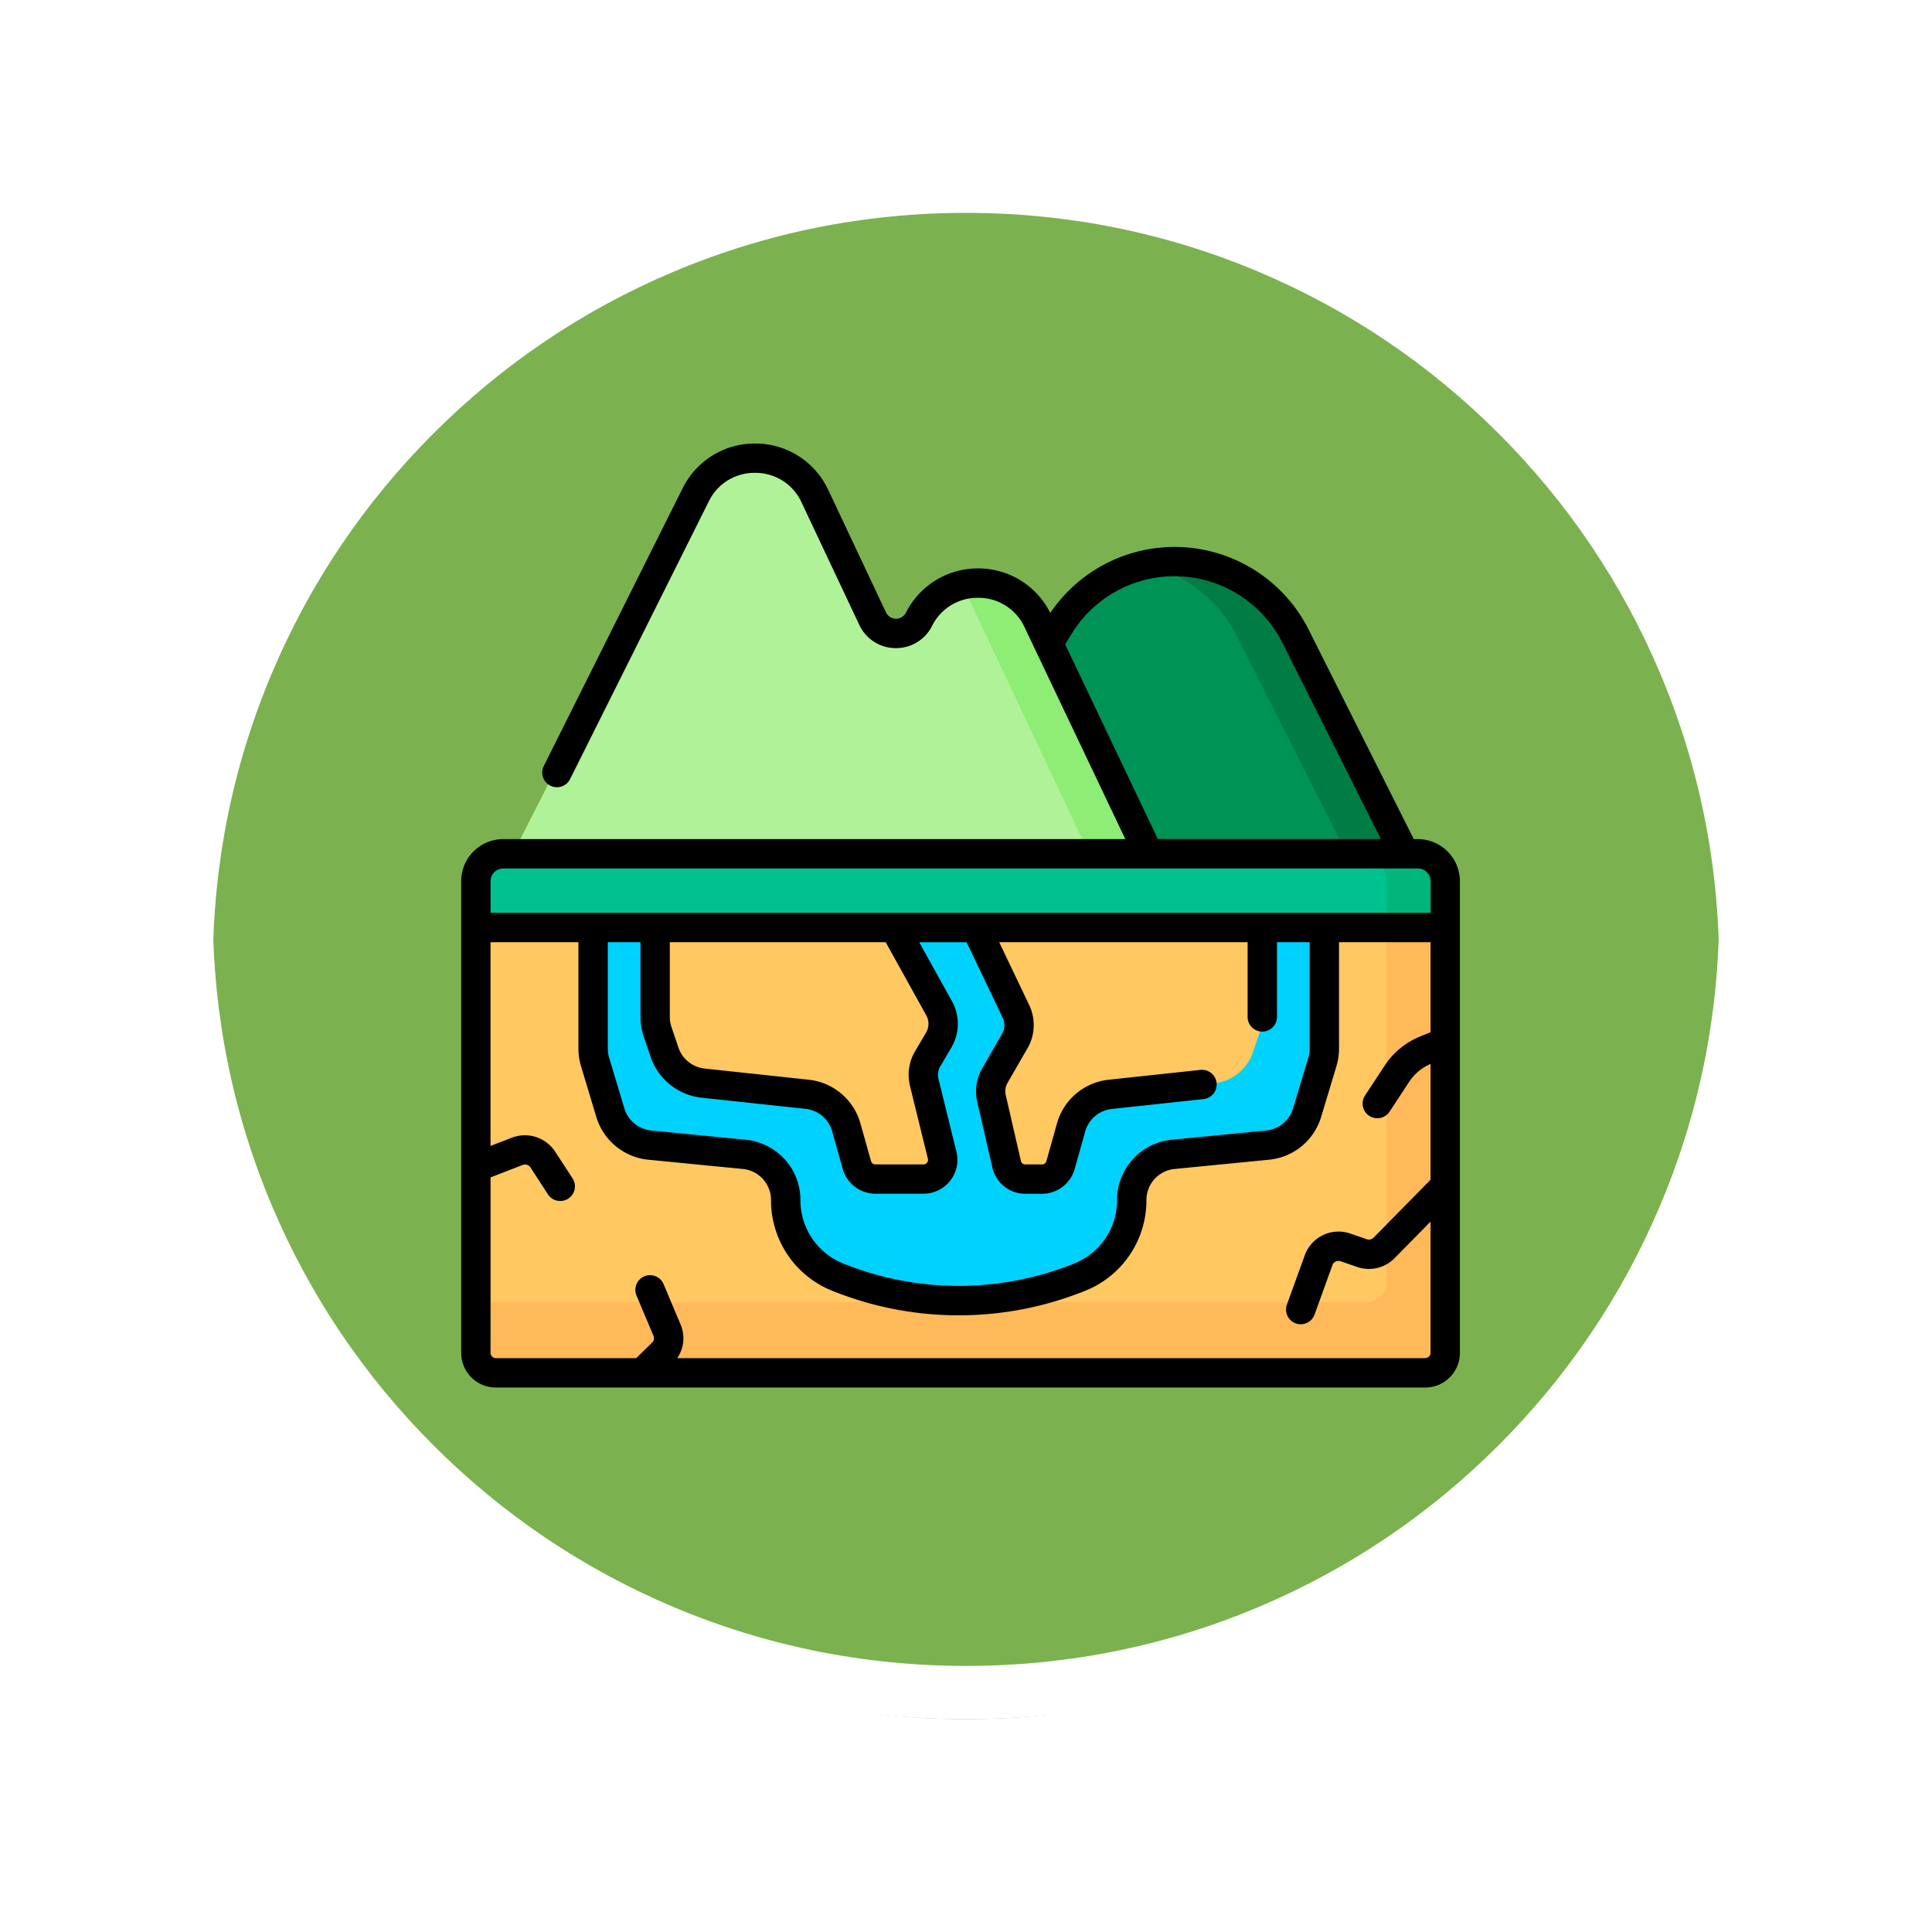 <svg xmlns="http://www.w3.org/2000/svg" xmlns:xlink="http://www.w3.org/1999/xlink" width="108.914" height="108.914" viewBox="0 0 108.914 108.914">
  <defs>
    <filter id="Path_874925" x="0" y="0" width="108.914" height="108.914" filterUnits="userSpaceOnUse">
      <feOffset dy="3" input="SourceAlpha"/>
      <feGaussianBlur stdDeviation="3" result="blur"/>
      <feFlood flood-opacity="0.161"/>
      <feComposite operator="in" in2="blur"/>
      <feComposite in="SourceGraphic"/>
    </filter>
  </defs>
  <g id="Group_1113546" data-name="Group 1113546" transform="translate(-429.385 -10371)">
    <g id="Group_1109835" data-name="Group 1109835" transform="translate(-370.115 8424.789)">
      <g id="Group_1107913" data-name="Group 1107913" transform="translate(808.5 1952.211)">
        <g transform="matrix(1, 0, 0, 1, -9, -6)" filter="url(#Path_874925)">
          <g id="Path_874925-2" data-name="Path 874925" transform="translate(9 6)" fill="#65a532" opacity="0.859">
            <path d="M 45.457 89.414 C 39.522 89.414 33.766 88.252 28.347 85.96 C 23.113 83.746 18.412 80.577 14.375 76.539 C 10.337 72.502 7.168 67.801 4.954 62.567 C 2.662 57.149 1.5 51.392 1.5 45.457 C 1.5 39.522 2.662 33.766 4.954 28.347 C 7.168 23.113 10.337 18.412 14.375 14.375 C 18.412 10.337 23.113 7.168 28.347 4.954 C 33.766 2.662 39.522 1.5 45.457 1.5 C 51.392 1.5 57.148 2.662 62.566 4.954 C 67.8 7.168 72.502 10.337 76.539 14.375 C 80.576 18.412 83.746 23.113 85.96 28.347 C 88.252 33.766 89.414 39.522 89.414 45.457 C 89.414 51.392 88.252 57.149 85.96 62.567 C 83.746 67.801 80.576 72.502 76.539 76.539 C 72.502 80.577 67.8 83.746 62.566 85.96 C 57.148 88.252 51.392 89.414 45.457 89.414 Z" stroke="none"/>
            <path d="M 45.457 3 C 39.724 3 34.164 4.122 28.932 6.335 C 23.876 8.473 19.335 11.535 15.435 15.435 C 11.535 19.335 8.473 23.876 6.335 28.932 C 4.122 34.164 3 39.724 3 45.457 C 3 51.19 4.122 56.75 6.335 61.982 C 8.473 67.038 11.535 71.579 15.435 75.479 C 19.335 79.379 23.876 82.441 28.932 84.579 C 34.164 86.792 39.724 87.914 45.457 87.914 C 51.19 87.914 56.75 86.792 61.982 84.579 C 67.037 82.441 71.578 79.379 75.478 75.479 C 79.378 71.579 82.44 67.038 84.578 61.982 C 86.791 56.75 87.914 51.19 87.914 45.457 C 87.914 39.724 86.791 34.164 84.578 28.932 C 82.44 23.876 79.378 19.335 75.478 15.435 C 71.578 11.535 67.037 8.473 61.982 6.335 C 56.75 4.122 51.19 3 45.457 3 M 45.457 0 C 70.562 0 90.914 20.352 90.914 45.457 L 90.914 45.457 C 90.914 70.562 70.562 90.914 45.457 90.914 C 20.352 90.914 0 70.562 0 45.457 L 0 45.457 C 0 20.352 20.352 0 45.457 0 Z" stroke="none" fill="#fff"/>
          </g>
        </g>
        <g id="Path_874923" data-name="Path 874923" transform="translate(0 0)" fill="none">
          <path d="M45.457,0A45.457,45.457,0,0,1,90.914,45.457h0A45.457,45.457,0,0,1,0,45.457H0A45.457,45.457,0,0,1,45.457,0Z" stroke="none"/>
          <path d="M 45.457 3 C 39.724 3 34.164 4.122 28.932 6.335 C 23.876 8.473 19.335 11.535 15.435 15.435 C 11.535 19.335 8.473 23.876 6.335 28.932 C 4.122 34.164 3 39.724 3 45.457 C 3 51.19 4.122 56.75 6.335 61.982 C 8.473 67.038 11.535 71.579 15.435 75.479 C 19.335 79.379 23.876 82.441 28.932 84.579 C 34.164 86.792 39.724 87.914 45.457 87.914 C 51.19 87.914 56.75 86.792 61.982 84.579 C 67.037 82.441 71.578 79.379 75.478 75.479 C 79.378 71.579 82.44 67.038 84.578 61.982 C 86.791 56.75 87.914 51.19 87.914 45.457 C 87.914 39.724 86.791 34.164 84.578 28.932 C 82.44 23.876 79.378 19.335 75.478 15.435 C 71.578 11.535 67.037 8.473 61.982 6.335 C 56.75 4.122 51.19 3 45.457 3 M 45.457 0 C 70.562 0 90.914 20.352 90.914 45.457 L 90.914 45.457 C 90.914 70.562 70.562 90.914 45.457 90.914 C 20.352 90.914 0 70.562 0 45.457 L 0 45.457 C 0 20.352 20.352 0 45.457 0 Z" stroke="none" fill="#fff"/>
        </g>
      </g>
    </g>
    <g id="Group_1113545" data-name="Group 1113545" transform="translate(455.384 10382.027)">
      <g id="Group_1113544" data-name="Group 1113544" transform="translate(0.828 14.801)">
        <path id="Path_904320" data-name="Path 904320" d="M276.283,80.284l1.422-2.315a7.633,7.633,0,0,1,13.314.549l6.24,12.329H274.269V87.411A13.612,13.612,0,0,1,276.283,80.284Z" transform="translate(-244.824 -68.498)" fill="#009356"/>
        <path id="Path_904321" data-name="Path 904321" d="M357.739,78.522a7.611,7.611,0,0,0-8.473-4.007,7.527,7.527,0,0,1,5.162,4.007l6.24,12.329h3.311Z" transform="translate(-311.543 -68.502)" fill="#007d45"/>
        <path id="Path_904322" data-name="Path 904322" d="M40.784,30.558a1.455,1.455,0,0,1-2.613-.04l-3.253-6.9a3.735,3.735,0,0,0-6.708-.1L16.837,45.856H54.655l-7.163-15.2a3.736,3.736,0,0,0-6.708-.1Z" transform="translate(-15.806 -21.473)" fill="#aff297"/>
        <path id="Path_904323" data-name="Path 904323" d="M40.784,30.558a1.455,1.455,0,0,1-2.613-.04l-3.253-6.9a3.735,3.735,0,0,0-6.708-.1L16.837,45.856H54.655l-7.163-15.2a3.736,3.736,0,0,0-6.708-.1Z" transform="translate(-15.806 -21.473)" fill="#aff297"/>
        <path id="Path_904324" data-name="Path 904324" d="M262.286,100.628h3.291L259.361,87.44a3.723,3.723,0,0,0-4.368-2.012,3.821,3.821,0,0,1,.5.8Z" transform="translate(-227.676 -78.254)" fill="#8ded74"/>
        <path id="Path_904325" data-name="Path 904325" d="M61.026,286.3H8.623A1.123,1.123,0,0,1,7.5,285.177V261.2H62.148v23.981A1.123,1.123,0,0,1,61.026,286.3Z" transform="translate(-7.5 -234.736)" fill="#ffc861"/>
        <path id="Path_904326" data-name="Path 904326" d="M61.026,286.3H8.623A1.123,1.123,0,0,1,7.5,285.177V261.2H62.148v23.981A1.123,1.123,0,0,1,61.026,286.3Z" transform="translate(-7.5 -234.736)" fill="#ffc861"/>
        <path id="Path_904327" data-name="Path 904327" d="M58.837,261.2V281.2a1.123,1.123,0,0,1-1.123,1.123H7.5v2.851A1.123,1.123,0,0,0,8.623,286.3h52.4a1.123,1.123,0,0,0,1.123-1.123V261.2Z" transform="translate(-7.5 -234.736)" fill="#ffb959"/>
        <path id="Path_904328" data-name="Path 904328" d="M62.148,227.71H7.5V225.1a1.542,1.542,0,0,1,1.542-1.542H60.606a1.542,1.542,0,0,1,1.542,1.542Z" transform="translate(-7.5 -201.25)" fill="#00c190"/>
        <path id="Path_904329" data-name="Path 904329" d="M461.947,223.555h-3.311a1.542,1.542,0,0,1,1.542,1.542v2.612h3.311V225.1A1.542,1.542,0,0,0,461.947,223.555Z" transform="translate(-408.841 -201.25)" fill="#00b67b"/>
        <path id="Path_904330" data-name="Path 904330" d="M105.1,261.2v5.044a2.6,2.6,0,0,1-.136.83l-.39,1.154a2.592,2.592,0,0,1-2.179,1.748l-5.855.628a2.593,2.593,0,0,0-2.219,1.877l-.592,2.112a1.082,1.082,0,0,1-1.042.79h-.944a1.082,1.082,0,0,1-1.055-.84l-.851-3.7a1.794,1.794,0,0,1,.191-1.292l1.122-1.963a1.794,1.794,0,0,0,.061-1.663L88.957,261.2h-4.6l2.528,4.557a1.794,1.794,0,0,1-.022,1.779l-.624,1.061a1.794,1.794,0,0,0-.2,1.337l1.009,4.109A1.082,1.082,0,0,1,86,275.379H83.289a1.082,1.082,0,0,1-1.042-.79l-.593-2.112a2.592,2.592,0,0,0-2.219-1.877l-5.855-.628a2.592,2.592,0,0,1-2.179-1.748l-.39-1.154a2.594,2.594,0,0,1-.136-.829V261.2h-3.5v6.83a2.59,2.59,0,0,0,.11.747l.861,2.86a2.592,2.592,0,0,0,2.229,1.832l5.318.521a2.592,2.592,0,0,1,2.339,2.58,4.682,4.682,0,0,0,2.941,4.347,18.315,18.315,0,0,0,13.625,0,4.682,4.682,0,0,0,2.941-4.347,2.592,2.592,0,0,1,2.339-2.58l5.318-.521a2.592,2.592,0,0,0,2.229-1.832l.861-2.86a2.591,2.591,0,0,0,.11-.748V261.2h-3.5Z" transform="translate(-60.769 -234.736)" fill="#00d2fe"/>
        <g id="Group_1113543" data-name="Group 1113543" transform="translate(0.828 6.662)">
          <path id="Path_904331" data-name="Path 904331" d="M37.75,233.553H67.993v-1.785a.715.715,0,0,0-.715-.715H15.715a.715.715,0,0,0-.715.715v1.785Z" transform="translate(-15 -214.584)" fill="none"/>
          <path id="Path_904332" data-name="Path 904332" d="M75.815,278.067a1.758,1.758,0,0,0,1.517,1.247l5.318.521a3.408,3.408,0,0,1,3.086,3.4,3.837,3.837,0,0,0,2.421,3.578,17.41,17.41,0,0,0,13.009,0,3.837,3.837,0,0,0,2.421-3.578,3.408,3.408,0,0,1,3.086-3.4l5.318-.521a1.758,1.758,0,0,0,1.517-1.247l.861-2.86a1.764,1.764,0,0,0,.075-.509v-6H112.6v4.216a.828.828,0,0,1-1.656,0V268.7H96.942l1.691,3.542a2.622,2.622,0,0,1-.09,2.431l-1.122,1.963a.964.964,0,0,0-.1.7l.851,3.7a.253.253,0,0,0,.248.2h.944a.255.255,0,0,0,.245-.186l.593-2.112a3.4,3.4,0,0,1,2.928-2.477l5.141-.552a.828.828,0,1,1,.177,1.646l-5.142.552a1.756,1.756,0,0,0-1.511,1.278l-.593,2.112a1.916,1.916,0,0,1-1.839,1.394h-.944a1.9,1.9,0,0,1-1.862-1.482l-.851-3.7a2.614,2.614,0,0,1,.279-1.889l1.122-1.963a.966.966,0,0,0,.033-.9L95.108,268.7h-2.67l1.846,3.327a2.632,2.632,0,0,1-.032,2.6l-.624,1.061a.961.961,0,0,0-.105.72l1.009,4.109a1.91,1.91,0,0,1-1.855,2.366H89.962a1.917,1.917,0,0,1-1.839-1.394l-.592-2.112a1.756,1.756,0,0,0-1.511-1.278l-5.855-.628a3.43,3.43,0,0,1-2.875-2.306l-.39-1.154a3.413,3.413,0,0,1-.18-1.094V268.7H74.879v6a1.765,1.765,0,0,0,.075.509Z" transform="translate(-68.27 -248.071)" fill="none"/>
          <path id="Path_904333" data-name="Path 904333" d="M320.718,85.564a6.805,6.805,0,0,0-11.869-.487l-.366.6,5.223,10.977h12.573Z" transform="translate(-276.09 -81.834)" fill="none"/>
          <path id="Path_904334" data-name="Path 904334" d="M65.957,286.517a2.027,2.027,0,0,1-2.092.493l-.948-.326a.363.363,0,0,0-.457.219l-1,2.764A.828.828,0,1,1,59.9,289.1l1-2.764a2.025,2.025,0,0,1,2.552-1.222l.948.326a.363.363,0,0,0,.375-.088l3.215-3.267V275.56a2.709,2.709,0,0,0-1.207,1.007l-1.094,1.664a.828.828,0,1,1-1.383-.91l1.094-1.664a4.358,4.358,0,0,1,1.989-1.641l.509-.21a.853.853,0,0,1,.092-.031v-5.08H62.83v6a3.418,3.418,0,0,1-.145.986l-.861,2.86a3.409,3.409,0,0,1-2.941,2.417l-5.318.521a1.758,1.758,0,0,0-1.592,1.756,5.485,5.485,0,0,1-3.461,5.115,19.06,19.06,0,0,1-14.241,0,5.485,5.485,0,0,1-3.461-5.115,1.758,1.758,0,0,0-1.592-1.756L23.9,280.96a3.409,3.409,0,0,1-2.941-2.417l-.861-2.86a3.417,3.417,0,0,1-.145-.986v-6H15v11.484l1.211-.466a2.04,2.04,0,0,1,2.436.793l.972,1.5a.828.828,0,1,1-1.39.9l-.972-1.5a.378.378,0,0,0-.451-.147l-1.806.7v9.895a.3.3,0,0,0,.295.295h7.923l.9-.881a.334.334,0,0,0,.074-.37l-.951-2.26a.828.828,0,1,1,1.526-.642l.951,2.26a1.979,1.979,0,0,1-.19,1.893H67.7a.3.3,0,0,0,.295-.295v-7.4Z" transform="translate(-15 -248.07)" fill="none"/>
          <path id="Path_904335" data-name="Path 904335" d="M106.649,273.475l.39,1.154a1.77,1.77,0,0,0,1.483,1.19l5.855.628a3.4,3.4,0,0,1,2.928,2.477l.592,2.112a.255.255,0,0,0,.245.186h2.715a.255.255,0,0,0,.247-.315L120.1,276.8a2.607,2.607,0,0,1,.286-1.954l.623-1.061a.97.97,0,0,0,.012-.958l-2.291-4.13H106.556v4.216A1.763,1.763,0,0,0,106.649,273.475Z" transform="translate(-96.45 -248.069)" fill="none"/>
        </g>
      </g>
      <path id="Path_904336" data-name="Path 904336" d="M53.934,36.278H53.7l-5.935-11.83a8.46,8.46,0,0,0-14.556-.921,4.53,4.53,0,0,0-4-2.51h-.072a4.532,4.532,0,0,0-4.064,2.493.628.628,0,0,1-1.127-.017l-3.253-6.9a4.533,4.533,0,0,0-4.058-2.617h-.072a4.535,4.535,0,0,0-4.067,2.5L4.666,32.137a.828.828,0,1,0,1.481.74l7.821-15.659a2.851,2.851,0,0,1,2.587-1.589H16.6A2.852,2.852,0,0,1,19.19,17.3l3.253,6.9a2.268,2.268,0,0,0,2.031,1.31h.036a2.268,2.268,0,0,0,2.033-1.247,2.851,2.851,0,0,1,2.587-1.589h.048a2.852,2.852,0,0,1,2.586,1.668l.6,1.263h0l5.077,10.672H2.37A2.373,2.373,0,0,0,0,38.648V65.242a1.953,1.953,0,0,0,1.951,1.951h52.4a1.953,1.953,0,0,0,1.95-1.951V38.648a2.373,2.373,0,0,0-2.37-2.37ZM34.049,25.3l.366-.6a6.805,6.805,0,0,1,11.869.487l5.561,11.085H39.272ZM1.656,38.648a.715.715,0,0,1,.715-.715H53.934a.715.715,0,0,1,.715.715v1.785H1.656Zm6.609,3.44h1.841V46.3a3.412,3.412,0,0,0,.18,1.094l.39,1.154a3.431,3.431,0,0,0,2.875,2.306l5.855.628a1.756,1.756,0,0,1,1.511,1.278l.592,2.112a1.917,1.917,0,0,0,1.839,1.394h2.715a1.91,1.91,0,0,0,1.855-2.366L26.908,49.8a.961.961,0,0,1,.105-.72l.624-1.061a2.632,2.632,0,0,0,.032-2.6l-1.846-3.327h2.67l2.032,4.255a.966.966,0,0,1-.033.9L29.371,49.2a2.613,2.613,0,0,0-.279,1.889l.851,3.7A1.9,1.9,0,0,0,31.8,56.271h.944a1.916,1.916,0,0,0,1.839-1.394l.593-2.112a1.756,1.756,0,0,1,1.511-1.278l5.142-.552a.828.828,0,1,0-.177-1.646l-5.141.552a3.4,3.4,0,0,0-2.928,2.477l-.593,2.112a.255.255,0,0,1-.245.186H31.8a.253.253,0,0,1-.248-.2l-.851-3.7a.964.964,0,0,1,.1-.7L31.93,48.06a2.622,2.622,0,0,0,.09-2.431l-1.691-3.542H44.334V46.3a.828.828,0,1,0,1.656,0V42.088h1.841v6a1.763,1.763,0,0,1-.075.509l-.861,2.86a1.759,1.759,0,0,1-1.517,1.247l-5.318.521a3.408,3.408,0,0,0-3.086,3.4,3.837,3.837,0,0,1-2.421,3.578,17.41,17.41,0,0,1-13.009,0,3.837,3.837,0,0,1-2.421-3.578,3.408,3.408,0,0,0-3.086-3.4l-5.318-.521A1.758,1.758,0,0,1,9.2,51.459L8.34,48.6a1.765,1.765,0,0,1-.075-.509v-6Zm15.666,0,2.291,4.131a.97.97,0,0,1-.012.958l-.623,1.061a2.607,2.607,0,0,0-.286,1.954L26.31,54.3a.255.255,0,0,1-.247.315H23.348a.255.255,0,0,1-.245-.186l-.593-2.112a3.4,3.4,0,0,0-2.928-2.477l-5.855-.628a1.77,1.77,0,0,1-1.483-1.19l-.39-1.154a1.763,1.763,0,0,1-.093-.564V42.089H23.931ZM54.354,65.537H12.179a1.979,1.979,0,0,0,.19-1.893l-.951-2.26a.828.828,0,1,0-1.526.642l.951,2.26a.334.334,0,0,1-.074.37l-.9.881H1.95a.3.3,0,0,1-.295-.295V55.347l1.806-.7a.378.378,0,0,1,.451.147l.972,1.5a.828.828,0,1,0,1.39-.9L5.3,53.9a2.04,2.04,0,0,0-2.436-.793l-1.211.466V42.088H6.609v6a3.419,3.419,0,0,0,.145.986l.861,2.86a3.409,3.409,0,0,0,2.941,2.417l5.318.521a1.758,1.758,0,0,1,1.592,1.756,5.485,5.485,0,0,0,3.461,5.115,19.059,19.059,0,0,0,14.241,0,5.485,5.485,0,0,0,3.461-5.115,1.758,1.758,0,0,1,1.592-1.756l5.318-.521a3.409,3.409,0,0,0,2.941-2.417l.861-2.86a3.417,3.417,0,0,0,.145-.986v-6h5.162v5.08a.817.817,0,0,0-.092.031l-.509.209a4.358,4.358,0,0,0-1.989,1.641l-1.094,1.664a.828.828,0,1,0,1.383.91l1.094-1.664a2.708,2.708,0,0,1,1.207-1.007v6.528l-3.215,3.267a.363.363,0,0,1-.375.088l-.948-.326a2.025,2.025,0,0,0-2.552,1.222l-1,2.764a.828.828,0,1,0,1.557.562l1-2.764a.363.363,0,0,1,.457-.219l.948.326a2.027,2.027,0,0,0,2.092-.493l2.035-2.068v7.4a.3.3,0,0,1-.3.295Z" transform="translate(0 0)"/>
    </g>
  </g>
</svg>
